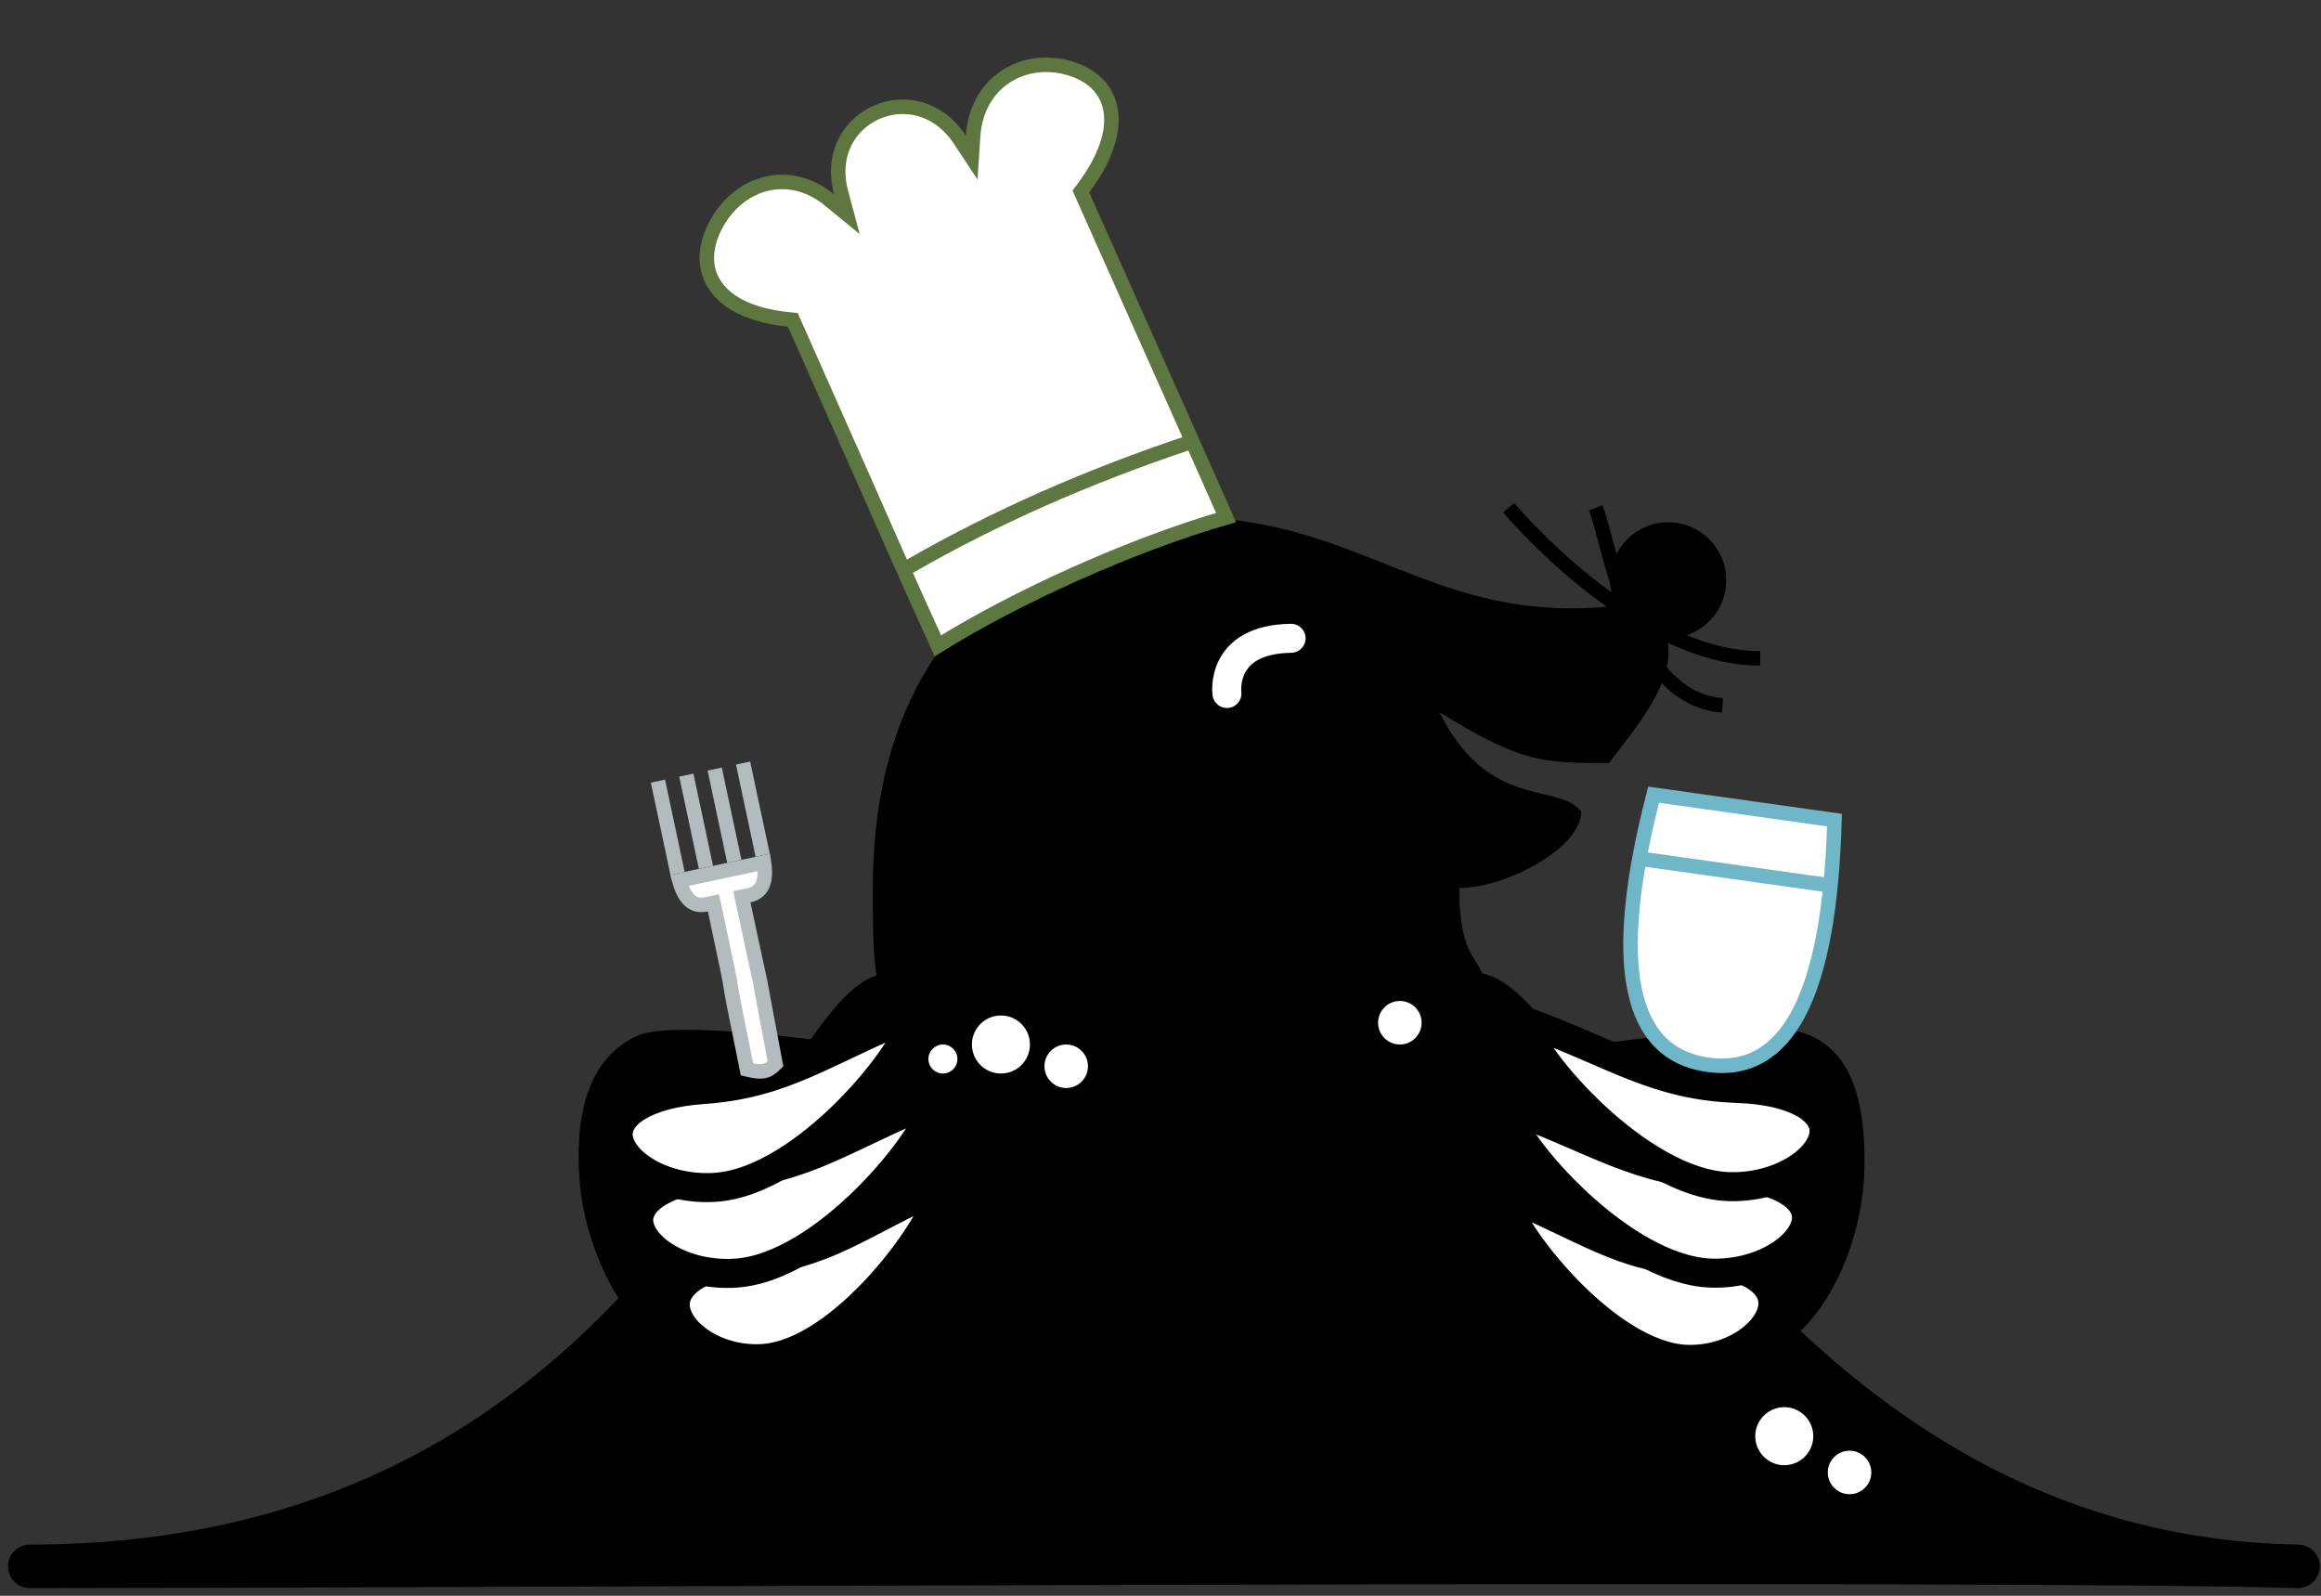 <?xml version="1.0" encoding="UTF-8"?>
<svg width="160px" height="110px" viewBox="0 0 160 110" version="1.1" xmlns="http://www.w3.org/2000/svg" xmlns:xlink="http://www.w3.org/1999/xlink">
    <rect x="0" y="0" width="160" height="110" fill="#333333" stroke="none"/>
    <!-- Generator: Sketch 52.4 (67378) - http://www.bohemiancoding.com/sketch -->
    <title>lekker mol</title>
    <desc>Created with Sketch.</desc>
    <g id="Page-1" stroke="none" stroke-width="1" fill="none" fill-rule="evenodd">
        <g id="lekker-mol" transform="translate(2, 0)">
            <g id="mol-copy" transform="translate(0, 35)">
                <path d="M0.052,72.972 C43.908,72.972 52.977,33.557 59.478,33.557 C78.234,39.649 82.021,39.492 99.634,33.557 C105.608,33.557 119.437,72.352 156.417,72.972 C136.036,72.352 27.095,72.972 0.052,72.972 Z" id="molshoop" stroke="#000000" stroke-width="3" fill="#000000" stroke-linecap="round" stroke-linejoin="round"></path>
                <path d="M109.407,6.761 C109.147,6.23 109,5.632 109,5 C109,2.791 110.791,1 113,1 C115.209,1 117,2.791 117,5 C117,7.209 115.209,9 113,9 C112.978,9 112.956,9 112.934,8.999 C113.542,11.965 110.964,14.876 108.917,17.595 C104.301,17.595 102.911,17.595 97.237,14.101 C100.638,20.938 105.415,18.888 107.006,20.938 C107.006,23.441 101.845,26.208 98.597,26.208 C98.597,31.767 100.393,30.791 100.5,33.557 C100.831,42.104 96.634,42.548 96.634,42.548 C96.634,42.548 64.465,48.385 59.848,36.774 C58.17,32.814 58.17,31.365 58.17,26.208 C58.17,4.244 75.263,0.635 79.596,0.635 C91.944,0.635 96.738,8.163 109.407,6.761 Z" id="molskop" fill="#000000"></path>
                <g id="molspoot-rechts" transform="translate(50.234, 47.355) rotate(-94) translate(-50.234, -47.355) translate(37.734, 34.355)">
                    <path d="M0.727,11.146 C0.727,3.606 9.355,0.818 14.412,0.818 C20.549,0.818 23.08,2.979 24.015,5.502 C24.95,8.026 22.703,18.491 22.703,18.491 C22.703,18.491 0.727,14.632 0.727,11.146 Z" id="poot" fill="#000000"></path>
                    <path d="M12.161,25.688 C9.499,25.095 1.213,18.094 1.213,12.599 C1.213,9.47 3.273,6.888 5.128,6.797 C6.665,6.722 7.997,8.602 7.997,12.267 C7.997,17.368 10.078,19.925 12.161,25.688 Z" id="nagel-achter" stroke="#000000" stroke-width="2" fill="#FFFFFF"></path>
                    <path d="M18.161,25.688 C15.499,25.029 7.213,17.248 7.213,11.14 C7.213,7.662 9.273,4.792 11.128,4.691 C12.665,4.607 13.997,6.697 13.997,10.771 C13.997,16.441 16.078,19.282 18.161,25.688 Z" id="nagel-midden" stroke="#000000" stroke-width="2" fill="#FFFFFF"></path>
                    <path d="M24.161,24.688 C21.499,24.029 13.213,16.248 13.213,10.14 C13.213,6.662 15.273,3.792 17.128,3.691 C18.665,3.607 19.997,5.697 19.997,9.771 C19.997,15.441 22.078,18.282 24.161,24.688 Z" id="nagel-voor" stroke="#000000" stroke-width="2" fill="#FFFFFF"></path>
                </g>
                <g id="molspoot-links" transform="translate(114.271, 47.408) scale(-1, 1) rotate(-92) translate(-114.271, -47.408) translate(101.771, 34.408)">
                    <path d="M0.727,11.146 C0.727,3.606 9.355,0.818 14.412,0.818 C20.549,0.818 23.276,2.64 24.015,5.502 C24.754,8.365 22.683,19.63 22.683,19.63 C22.683,19.63 0.727,14.632 0.727,11.146 Z" id="poot" fill="#000000"></path>
                    <path d="M12.161,25.688 C9.499,25.095 1.213,18.094 1.213,12.599 C1.213,9.47 3.273,6.888 5.128,6.797 C6.665,6.722 7.997,8.602 7.997,12.267 C7.997,17.368 10.078,19.925 12.161,25.688 Z" id="nagel-achter" stroke="#000000" stroke-width="2" fill="#FFFFFF"></path>
                    <path d="M18.161,25.688 C15.499,25.029 7.213,17.248 7.213,11.14 C7.213,7.662 9.273,4.792 11.128,4.691 C12.665,4.607 13.997,6.697 13.997,10.771 C13.997,16.441 16.078,19.282 18.161,25.688 Z" id="nagel-midden" stroke="#000000" stroke-width="2" fill="#FFFFFF"></path>
                    <path d="M24.161,24.688 C21.499,24.029 13.213,16.248 13.213,10.14 C13.213,6.662 15.273,3.792 17.128,3.691 C18.665,3.607 19.997,5.697 19.997,9.771 C19.997,15.441 22.078,18.282 24.161,24.688 Z" id="nagel-voor" stroke="#000000" stroke-width="2" fill="#FFFFFF"></path>
                </g>
                <path d="M102,0 C102,0 110.673,10.381 119.346,10.381" id="snorhaar-1" stroke="#000000"></path>
                <path d="M108,0 C109.095,2.845 110.416,13.157 116.746,13.62" id="snorhaar-2" stroke="#000000"></path>
                <path d="M82.58,12.803 C82.58,12.803 82.061,9.066 87,9" id="oog" stroke="#FFFFFF" stroke-width="2" stroke-linecap="round" stroke-linejoin="round"></path>
                <g id="dots" transform="translate(62, 34)" fill="#FFFFFF">
                    <circle id="Oval-4" cx="32.5" cy="1.5" r="1.5"></circle>
                    <circle id="Oval-4" cx="9.5" cy="4.5" r="1.5"></circle>
                    <circle id="Oval-4" cx="1" cy="4" r="1"></circle>
                    <circle id="Oval-4" cx="5" cy="3" r="2"></circle>
                    <circle id="Oval-4" cx="63.5" cy="32.5" r="1.5"></circle>
                    <circle id="Oval-4" cx="59" cy="30" r="2"></circle>
                </g>
            </g>
            <g id="drinken-copy" transform="translate(116.974, 64.568) rotate(8) translate(-116.974, -64.568) translate(108.974, 55.068)" stroke="#6EB6C8">
                <path d="M1.705,0.5 C0.34,12.554 2.496,18.417 8,18.417 C13.504,18.417 15.66,12.554 14.295,0.5 L1.705,0.5 Z" id="bowl" fill="#FFFFFF"></path>
                <path d="M1.484,5 L14.516,5" id="drink" stroke-linecap="square"></path>
            </g>
            <g id="eten-copy" transform="translate(65.521, 23.748) rotate(-24) translate(-65.521, -23.748) translate(49.521, 5.248)" stroke="#5E763F">
                <path d="M4.931,36.31 C11.197,35.427 19.947,35.379 26.677,36.311 C26.683,32.741 26.684,30.578 26.684,28.323 C26.683,27.677 26.683,27.023 26.682,26.085 C26.681,24.86 26.68,24.12 26.68,23.423 C26.677,20.094 26.676,16.699 26.676,12 L26.676,11.707 L26.932,11.564 C31.443,9.04 31.975,5.778 29.396,3.607 C26.87,1.48 23.174,1.906 21.442,5.195 L20.752,6.507 L20.507,5.045 C19.6,-0.36 12.405,-0.36 11.546,5.041 L11.302,6.573 L10.605,5.187 C8.957,1.908 5.273,1.508 2.646,3.66 C-0.032,5.855 0.347,9.104 4.683,11.565 L4.936,11.709 L4.936,12 C4.936,16.65 4.93,20.159 4.92,23.767 C4.918,24.502 4.91,26.802 4.909,27.247 C4.906,28.411 4.904,29.267 4.904,30.101 C4.903,32.002 4.911,33.829 4.931,36.31 Z" id="chefs-hat" fill="#FFFFFF"></path>
                <path d="M5.5,30.5 C12.143,29.823 19.137,29.842 26.481,30.557" id="Line" stroke-linecap="square"></path>
            </g>
            <g id="fork-copy" transform="translate(49.171, 64.367) rotate(-12) translate(-49.171, -64.367) translate(45.171, 53.367)" stroke="#B3BBBD">
                <path d="M2.371,20.211 C3.332,20.672 3.699,20.684 4.374,20.251 C4.454,16.513 4.527,13.971 4.519,14.496 C4.516,14.692 4.5,12.531 4.5,9 L4.5,8.5 L5,8.5 C5.903,8.5 6.395,7.899 6.485,6.5 L0.515,6.5 C0.605,7.899 1.097,8.5 2,8.5 L2.5,8.5 L2.5,9 C2.5,13.359 2.496,14.018 2.47,14.282 C2.433,14.652 2.409,15.776 2.371,20.211 Z" id="stem" fill="#FFFFFF"></path>
                <path d="M0.5,5.5 L0.5,0" id="tooth-1" stroke-linecap="square"></path>
                <path d="M2.5,5.5 L2.5,0" id="tooth-2" stroke-linecap="square"></path>
                <path d="M4.5,5.5 L4.5,0" id="tooth-3" stroke-linecap="square"></path>
                <path d="M6.5,5.5 L6.5,0" id="tooth-4" stroke-linecap="square"></path>
            </g>
        </g>
    </g>
</svg>